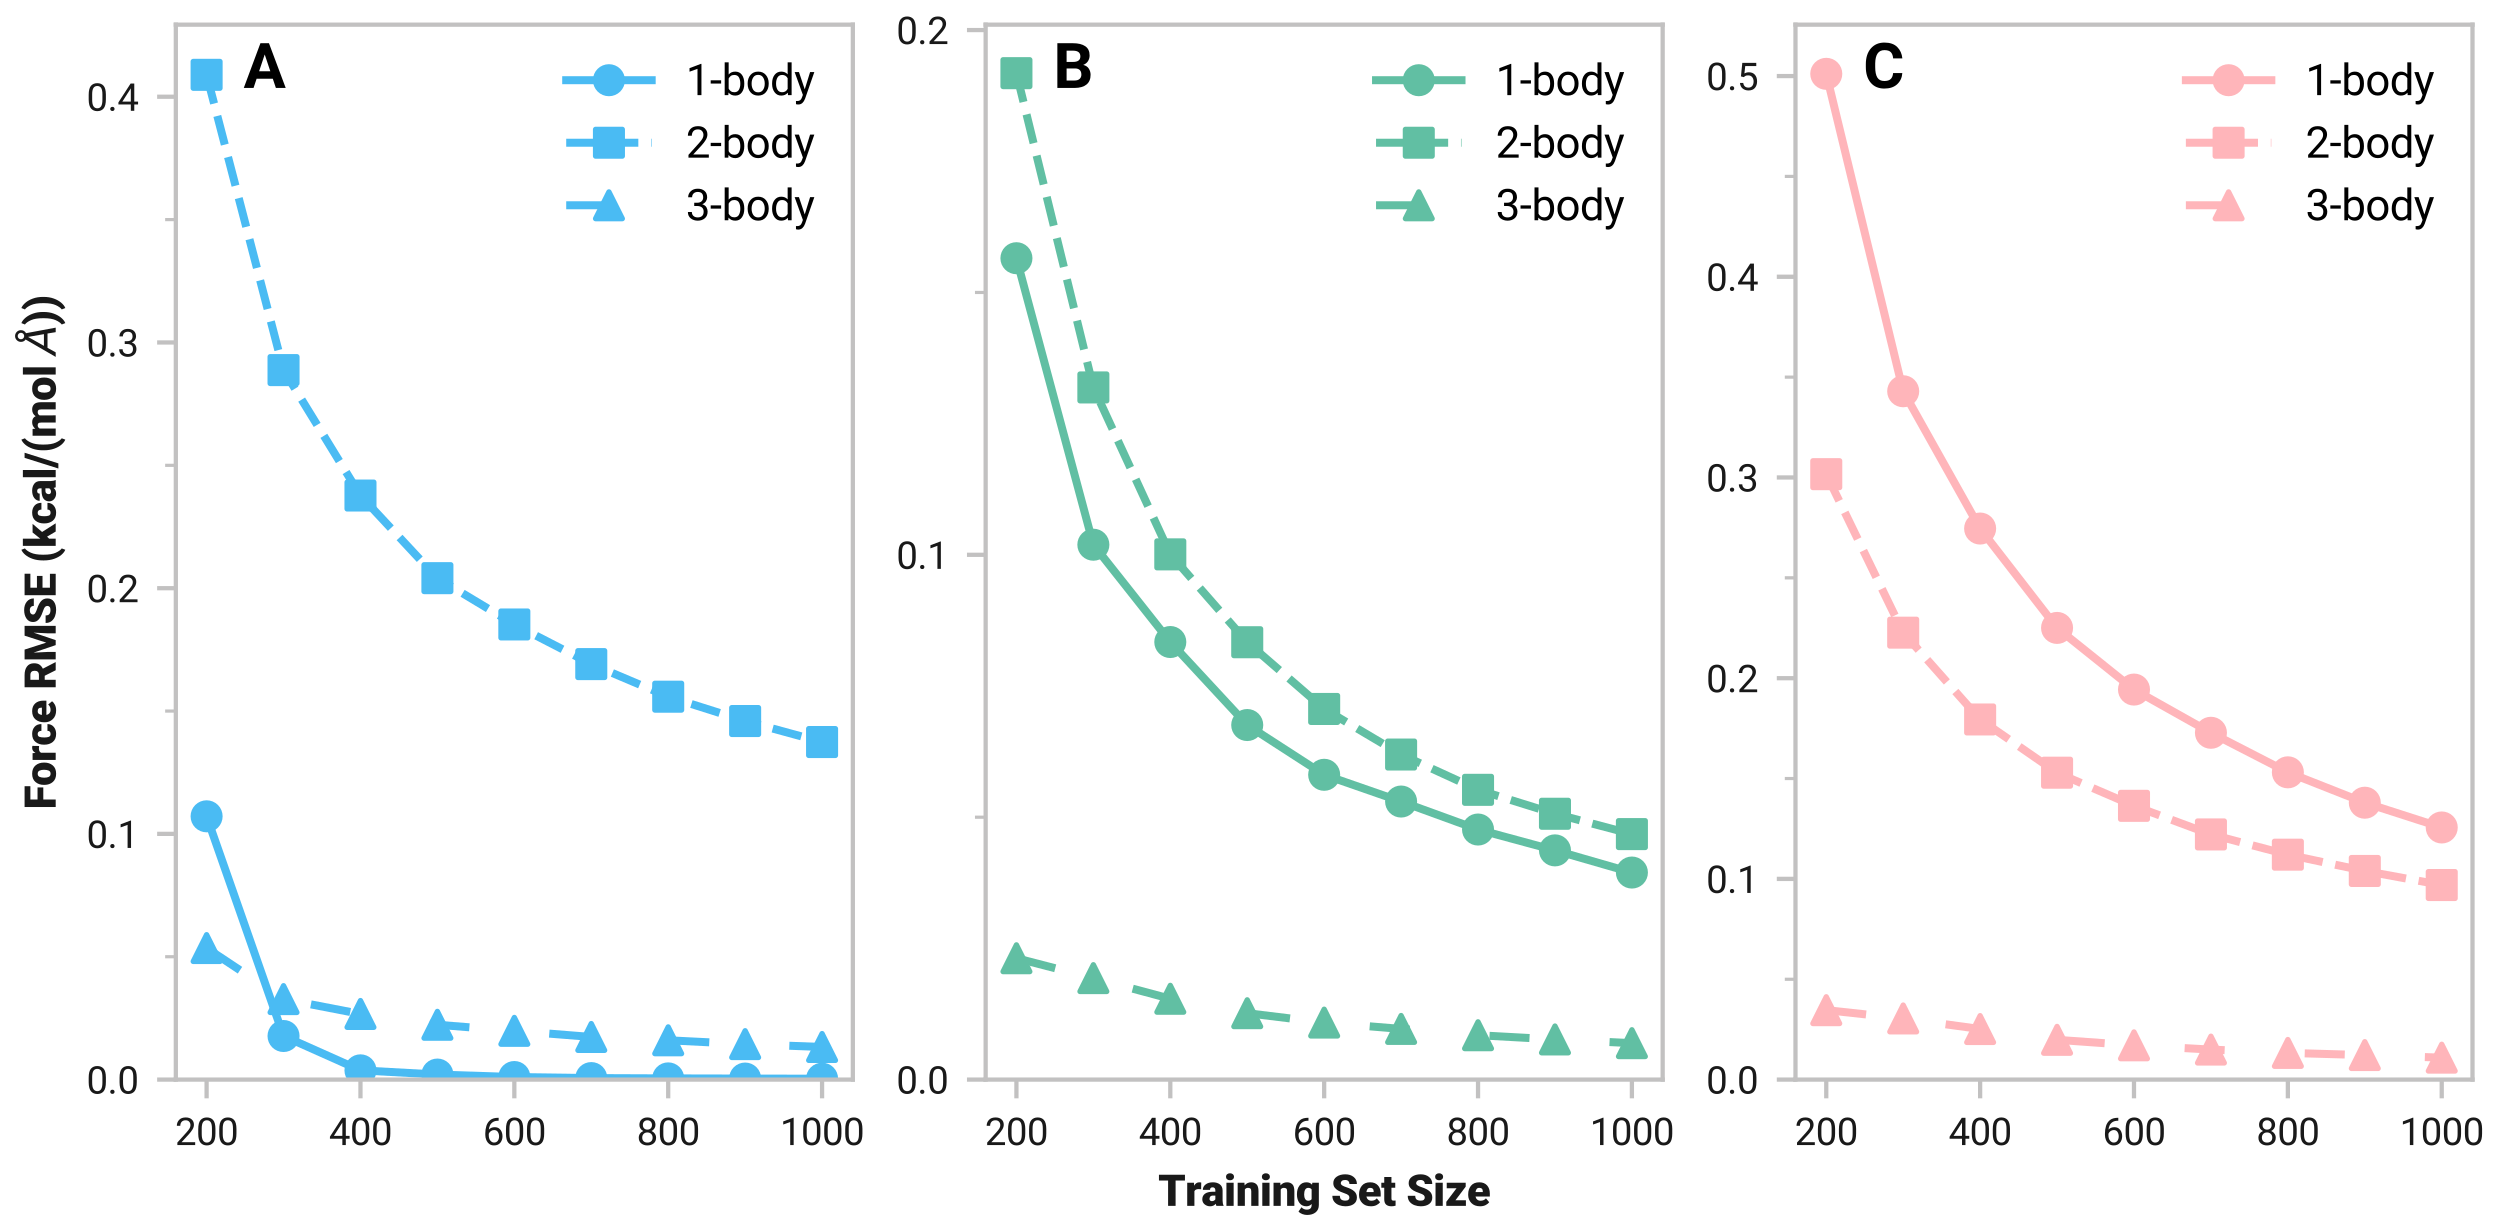 <?xml version="1.0" encoding="utf-8" standalone="no"?>
<!DOCTYPE svg PUBLIC "-//W3C//DTD SVG 1.1//EN"
  "http://www.w3.org/Graphics/SVG/1.1/DTD/svg11.dtd">
<svg xmlns:xlink="http://www.w3.org/1999/xlink" width="468pt" height="230.4pt" viewBox="0 0 468 230.4" xmlns="http://www.w3.org/2000/svg" version="1.1">
 <defs>
  <style type="text/css">*{stroke-linejoin: round; stroke-linecap: butt}</style>
 </defs>
 <g id="figure_1">
  <g id="patch_1">
   <path d="M 0 230.4 
L 468 230.4 
L 468 0 
L 0 0 
z
" style="fill: #ffffff"/>
  </g>
  <g id="axes_1">
   <g id="patch_2">
    <path d="M 32.915 202.103 
L 159.652 202.103 
L 159.652 4.614 
L 32.915 4.614 
z
" style="fill: #ffffff"/>
   </g>
   <g id="matplotlib.axis_1">
    <g id="xtick_1">
     <g id="line2d_1">
      <defs>
       <path id="me5752aed04" d="M 0 0 
L 0 3.5 
" style="stroke: #c2c1c1; stroke-width: 0.8"/>
      </defs>
      <g>
       <use xlink:href="#me5752aed04" x="38.676" y="202.103" style="fill: #c2c1c1; stroke: #c2c1c1; stroke-width: 0.8"/>
      </g>
     </g>
     <g id="text_1">
      <!-- 200 -->
      <g style="fill: #191919" transform="translate(32.774 214.353) scale(0.07 -0.07)">
       <defs>
        <path id="Roboto-Regular-32" d="M 3359 475 
L 3359 0 
L 381 0 
L 381 416 
L 1925 2134 
Q 2306 2566 2439 2819 
Q 2572 3072 2572 3328 
Q 2572 3663 2364 3900 
Q 2156 4138 1778 4138 
Q 1322 4138 1097 3878 
Q 872 3619 872 3213 
L 294 3213 
Q 294 3788 672 4200 
Q 1050 4613 1778 4613 
Q 2422 4613 2786 4278 
Q 3150 3944 3150 3397 
Q 3150 2997 2903 2592 
Q 2656 2188 2297 1797 
L 1078 475 
L 3359 475 
z
" transform="scale(0.016)"/>
        <path id="Roboto-Regular-30" d="M 3234 1944 
Q 3234 825 2848 381 
Q 2463 -63 1800 -63 
Q 1156 -63 764 368 
Q 372 800 359 1872 
L 359 2638 
Q 359 3753 750 4183 
Q 1141 4613 1794 4613 
Q 2447 4613 2834 4195 
Q 3222 3778 3234 2709 
L 3234 1944 
z
M 2653 2734 
Q 2653 3503 2434 3822 
Q 2216 4141 1794 4141 
Q 1388 4141 1167 3831 
Q 947 3522 941 2778 
L 941 1850 
Q 941 1088 1164 750 
Q 1388 413 1800 413 
Q 2222 413 2436 745 
Q 2650 1078 2653 1825 
L 2653 2734 
z
" transform="scale(0.016)"/>
       </defs>
       <use xlink:href="#Roboto-Regular-32"/>
       <use xlink:href="#Roboto-Regular-30" x="56.201"/>
       <use xlink:href="#Roboto-Regular-30" x="112.402"/>
      </g>
     </g>
    </g>
    <g id="xtick_2">
     <g id="line2d_2">
      <g>
       <use xlink:href="#me5752aed04" x="67.48" y="202.103" style="fill: #c2c1c1; stroke: #c2c1c1; stroke-width: 0.8"/>
      </g>
     </g>
     <g id="text_2">
      <!-- 400 -->
      <g style="fill: #191919" transform="translate(61.578 214.353) scale(0.07 -0.07)">
       <defs>
        <path id="Roboto-Regular-34" d="M 166 1397 
L 2203 4550 
L 2819 4550 
L 2819 1531 
L 3453 1531 
L 3453 1056 
L 2819 1056 
L 2819 0 
L 2241 0 
L 2241 1056 
L 166 1056 
L 166 1397 
z
M 822 1531 
L 2241 1531 
L 2241 3766 
L 2169 3638 
L 822 1531 
z
" transform="scale(0.016)"/>
       </defs>
       <use xlink:href="#Roboto-Regular-34"/>
       <use xlink:href="#Roboto-Regular-30" x="56.201"/>
       <use xlink:href="#Roboto-Regular-30" x="112.402"/>
      </g>
     </g>
    </g>
    <g id="xtick_3">
     <g id="line2d_3">
      <g>
       <use xlink:href="#me5752aed04" x="96.284" y="202.103" style="fill: #c2c1c1; stroke: #c2c1c1; stroke-width: 0.8"/>
      </g>
     </g>
     <g id="text_3">
      <!-- 600 -->
      <g style="fill: #191919" transform="translate(90.382 214.353) scale(0.07 -0.07)">
       <defs>
        <path id="Roboto-Regular-36" d="M 3291 1484 
Q 3291 838 2930 387 
Q 2569 -63 1878 -63 
Q 1388 -63 1063 198 
Q 738 459 577 861 
Q 416 1263 416 1684 
L 416 1956 
Q 416 2597 595 3194 
Q 775 3791 1247 4173 
Q 1719 4556 2597 4556 
L 2647 4556 
L 2647 4066 
Q 2041 4066 1705 3853 
Q 1369 3641 1205 3302 
Q 1041 2963 1006 2575 
Q 1369 2984 1984 2984 
Q 2438 2984 2727 2765 
Q 3016 2547 3153 2201 
Q 3291 1856 3291 1484 
z
M 997 1666 
Q 997 1059 1267 737 
Q 1538 416 1878 416 
Q 2278 416 2498 708 
Q 2719 1000 2719 1456 
Q 2719 1863 2516 2184 
Q 2313 2506 1891 2506 
Q 1588 2506 1341 2325 
Q 1094 2144 997 1884 
L 997 1666 
z
" transform="scale(0.016)"/>
       </defs>
       <use xlink:href="#Roboto-Regular-36"/>
       <use xlink:href="#Roboto-Regular-30" x="56.201"/>
       <use xlink:href="#Roboto-Regular-30" x="112.402"/>
      </g>
     </g>
    </g>
    <g id="xtick_4">
     <g id="line2d_4">
      <g>
       <use xlink:href="#me5752aed04" x="125.088" y="202.103" style="fill: #c2c1c1; stroke: #c2c1c1; stroke-width: 0.8"/>
      </g>
     </g>
     <g id="text_4">
      <!-- 800 -->
      <g style="fill: #191919" transform="translate(119.186 214.353) scale(0.07 -0.07)">
       <defs>
        <path id="Roboto-Regular-38" d="M 3244 1231 
Q 3244 606 2826 271 
Q 2409 -63 1796 -63 
Q 1184 -63 767 271 
Q 350 606 350 1231 
Q 350 1613 554 1905 
Q 759 2197 1109 2347 
Q 806 2494 629 2762 
Q 453 3031 453 3366 
Q 453 3963 833 4288 
Q 1213 4613 1794 4613 
Q 2378 4613 2758 4288 
Q 3138 3963 3138 3366 
Q 3138 3028 2956 2761 
Q 2775 2494 2472 2347 
Q 2825 2197 3034 1903 
Q 3244 1609 3244 1231 
z
M 2559 3356 
Q 2559 3697 2346 3917 
Q 2134 4138 1793 4138 
Q 1453 4138 1243 3927 
Q 1034 3716 1034 3356 
Q 1034 3003 1243 2790 
Q 1453 2578 1797 2578 
Q 2138 2578 2348 2790 
Q 2559 3003 2559 3356 
z
M 2663 1244 
Q 2663 1625 2420 1865 
Q 2178 2106 1791 2106 
Q 1394 2106 1161 1865 
Q 928 1625 928 1244 
Q 928 850 1161 631 
Q 1394 413 1797 413 
Q 2200 413 2431 631 
Q 2663 850 2663 1244 
z
" transform="scale(0.016)"/>
       </defs>
       <use xlink:href="#Roboto-Regular-38"/>
       <use xlink:href="#Roboto-Regular-30" x="56.201"/>
       <use xlink:href="#Roboto-Regular-30" x="112.402"/>
      </g>
     </g>
    </g>
    <g id="xtick_5">
     <g id="line2d_5">
      <g>
       <use xlink:href="#me5752aed04" x="153.892" y="202.103" style="fill: #c2c1c1; stroke: #c2c1c1; stroke-width: 0.8"/>
      </g>
     </g>
     <g id="text_5">
      <!-- 1000 -->
      <g style="fill: #191919" transform="translate(146.023 214.353) scale(0.07 -0.07)">
       <defs>
        <path id="Roboto-Regular-31" d="M 2278 4575 
L 2278 0 
L 1700 0 
L 1700 3853 
L 534 3428 
L 534 3950 
L 2188 4575 
L 2278 4575 
z
" transform="scale(0.016)"/>
       </defs>
       <use xlink:href="#Roboto-Regular-31"/>
       <use xlink:href="#Roboto-Regular-30" x="56.201"/>
       <use xlink:href="#Roboto-Regular-30" x="112.402"/>
       <use xlink:href="#Roboto-Regular-30" x="168.604"/>
      </g>
     </g>
    </g>
   </g>
   <g id="matplotlib.axis_2">
    <g id="ytick_1">
     <g id="line2d_6">
      <defs>
       <path id="mfb929d92b8" d="M 0 0 
L -3.5 0 
" style="stroke: #c2c1c1; stroke-width: 0.8"/>
      </defs>
      <g>
       <use xlink:href="#mfb929d92b8" x="32.915" y="202.103" style="fill: #c2c1c1; stroke: #c2c1c1; stroke-width: 0.8"/>
      </g>
     </g>
     <g id="text_6">
      <!-- 0.0 -->
      <g style="fill: #191919" transform="translate(16.2 204.728) scale(0.07 -0.07)">
       <defs>
        <path id="Roboto-Regular-2e" d="M 450 306 
Q 450 453 542 554 
Q 634 656 809 656 
Q 984 656 1076 554 
Q 1169 453 1169 306 
Q 1169 163 1076 62 
Q 984 -38 809 -38 
Q 634 -38 542 62 
Q 450 163 450 306 
z
" transform="scale(0.016)"/>
       </defs>
       <use xlink:href="#Roboto-Regular-30"/>
       <use xlink:href="#Roboto-Regular-2e" x="56.201"/>
       <use xlink:href="#Roboto-Regular-30" x="82.568"/>
      </g>
     </g>
    </g>
    <g id="ytick_2">
     <g id="line2d_7">
      <g>
       <use xlink:href="#mfb929d92b8" x="32.915" y="156.105" style="fill: #c2c1c1; stroke: #c2c1c1; stroke-width: 0.8"/>
      </g>
     </g>
     <g id="text_7">
      <!-- 0.1 -->
      <g style="fill: #191919" transform="translate(16.2 158.73) scale(0.07 -0.07)">
       <use xlink:href="#Roboto-Regular-30"/>
       <use xlink:href="#Roboto-Regular-2e" x="56.201"/>
       <use xlink:href="#Roboto-Regular-31" x="82.568"/>
      </g>
     </g>
    </g>
    <g id="ytick_3">
     <g id="line2d_8">
      <g>
       <use xlink:href="#mfb929d92b8" x="32.915" y="110.107" style="fill: #c2c1c1; stroke: #c2c1c1; stroke-width: 0.8"/>
      </g>
     </g>
     <g id="text_8">
      <!-- 0.2 -->
      <g style="fill: #191919" transform="translate(16.2 112.732) scale(0.07 -0.07)">
       <use xlink:href="#Roboto-Regular-30"/>
       <use xlink:href="#Roboto-Regular-2e" x="56.201"/>
       <use xlink:href="#Roboto-Regular-32" x="82.568"/>
      </g>
     </g>
    </g>
    <g id="ytick_4">
     <g id="line2d_9">
      <g>
       <use xlink:href="#mfb929d92b8" x="32.915" y="64.11" style="fill: #c2c1c1; stroke: #c2c1c1; stroke-width: 0.8"/>
      </g>
     </g>
     <g id="text_9">
      <!-- 0.3 -->
      <g style="fill: #191919" transform="translate(16.2 66.735) scale(0.07 -0.07)">
       <defs>
        <path id="Roboto-Regular-33" d="M 1222 2084 
L 1222 2559 
L 1647 2559 
Q 2094 2563 2312 2784 
Q 2531 3006 2531 3338 
Q 2531 4138 1738 4138 
Q 1369 4138 1141 3927 
Q 913 3716 913 3359 
L 334 3359 
Q 334 3881 720 4247 
Q 1106 4613 1738 4613 
Q 2353 4613 2733 4286 
Q 3113 3959 3113 3325 
Q 3113 3072 2942 2784 
Q 2772 2497 2397 2338 
Q 2850 2191 3015 1884 
Q 3181 1578 3181 1269 
Q 3181 631 2768 284 
Q 2356 -63 1741 -63 
Q 1147 -63 722 267 
Q 297 597 297 1203 
L 875 1203 
Q 875 844 1108 628 
Q 1341 413 1741 413 
Q 2138 413 2369 622 
Q 2600 831 2600 1256 
Q 2600 1681 2337 1882 
Q 2075 2084 1634 2084 
L 1222 2084 
z
" transform="scale(0.016)"/>
       </defs>
       <use xlink:href="#Roboto-Regular-30"/>
       <use xlink:href="#Roboto-Regular-2e" x="56.201"/>
       <use xlink:href="#Roboto-Regular-33" x="82.568"/>
      </g>
     </g>
    </g>
    <g id="ytick_5">
     <g id="line2d_10">
      <g>
       <use xlink:href="#mfb929d92b8" x="32.915" y="18.112" style="fill: #c2c1c1; stroke: #c2c1c1; stroke-width: 0.8"/>
      </g>
     </g>
     <g id="text_10">
      <!-- 0.4 -->
      <g style="fill: #191919" transform="translate(16.2 20.737) scale(0.07 -0.07)">
       <use xlink:href="#Roboto-Regular-30"/>
       <use xlink:href="#Roboto-Regular-2e" x="56.201"/>
       <use xlink:href="#Roboto-Regular-34" x="82.568"/>
      </g>
     </g>
    </g>
    <g id="ytick_6">
     <g id="line2d_11">
      <defs>
       <path id="m921a1664a7" d="M 0 0 
L -2 0 
" style="stroke: #c2c1c1; stroke-width: 0.6"/>
      </defs>
      <g>
       <use xlink:href="#m921a1664a7" x="32.915" y="179.104" style="fill: #c2c1c1; stroke: #c2c1c1; stroke-width: 0.6"/>
      </g>
     </g>
    </g>
    <g id="ytick_7">
     <g id="line2d_12">
      <g>
       <use xlink:href="#m921a1664a7" x="32.915" y="133.106" style="fill: #c2c1c1; stroke: #c2c1c1; stroke-width: 0.6"/>
      </g>
     </g>
    </g>
    <g id="ytick_8">
     <g id="line2d_13">
      <g>
       <use xlink:href="#m921a1664a7" x="32.915" y="87.109" style="fill: #c2c1c1; stroke: #c2c1c1; stroke-width: 0.6"/>
      </g>
     </g>
    </g>
    <g id="ytick_9">
     <g id="line2d_14">
      <g>
       <use xlink:href="#m921a1664a7" x="32.915" y="41.111" style="fill: #c2c1c1; stroke: #c2c1c1; stroke-width: 0.6"/>
      </g>
     </g>
    </g>
    <g id="text_11">
     <!-- Force RMSE (kcal/(mol $\AA$)) -->
     <g style="fill: #191919" transform="translate(10.44 151.518) rotate(-90) scale(0.08 -0.08)">
      <defs>
       <path id="Roboto-Black-46" d="M 347 0 
L 347 4550 
L 3391 4550 
L 3391 3703 
L 1444 3703 
L 1444 2656 
L 3213 2656 
L 3213 1813 
L 1444 1813 
L 1444 0 
L 347 0 
z
" transform="scale(0.016)"/>
       <path id="Roboto-Black-6f" d="M 166 1722 
Q 166 2463 583 2953 
Q 1000 3444 1794 3444 
Q 2591 3444 3009 2953 
Q 3428 2463 3428 1722 
L 3428 1656 
Q 3428 916 3011 426 
Q 2594 -63 1800 -63 
Q 1013 -63 595 414 
Q 178 891 166 1616 
L 166 1722 
z
M 1219 1656 
Q 1219 1275 1339 1012 
Q 1459 750 1800 750 
Q 2131 750 2253 1011 
Q 2375 1272 2375 1722 
Q 2375 2094 2254 2362 
Q 2134 2631 1794 2631 
Q 1463 2631 1341 2364 
Q 1219 2097 1219 1656 
z
" transform="scale(0.016)"/>
       <path id="Roboto-Black-72" d="M 1994 2453 
Q 1500 2453 1359 2144 
L 1359 0 
L 306 0 
L 306 3381 
L 1291 3381 
L 1325 2950 
Q 1591 3444 2069 3444 
Q 2244 3444 2359 3406 
L 2341 2428 
L 1994 2453 
z
" transform="scale(0.016)"/>
       <path id="Roboto-Black-63" d="M 1725 750 
Q 2197 750 2188 1206 
L 3178 1206 
Q 3181 634 2770 285 
Q 2359 -63 1750 -63 
Q 956 -63 561 428 
Q 166 919 166 1653 
L 166 1725 
Q 166 2459 561 2951 
Q 956 3444 1744 3444 
Q 2375 3444 2778 3087 
Q 3181 2731 3178 2088 
L 2188 2088 
Q 2194 2316 2076 2473 
Q 1959 2631 1719 2631 
Q 1400 2631 1309 2372 
Q 1219 2113 1219 1653 
Q 1219 1278 1306 1014 
Q 1394 750 1725 750 
z
" transform="scale(0.016)"/>
       <path id="Roboto-Black-65" d="M 3266 531 
Q 3109 309 2765 123 
Q 2422 -63 1934 -63 
Q 1109 -63 651 421 
Q 194 906 191 1569 
L 191 1697 
Q 191 2438 600 2941 
Q 1009 3444 1822 3444 
Q 2541 3444 2948 2997 
Q 3356 2550 3356 1788 
L 3356 1359 
L 1266 1359 
Q 1322 1078 1512 914 
Q 1703 750 2003 750 
Q 2506 750 2788 1100 
L 3266 531 
z
M 1813 2631 
Q 1544 2631 1422 2457 
Q 1300 2284 1266 2019 
L 2328 2019 
L 2328 2100 
Q 2334 2631 1813 2631 
z
" transform="scale(0.016)"/>
       <path id="Roboto-Black-20" transform="scale(0.016)"/>
       <path id="Roboto-Black-52" d="M 2838 0 
L 2034 1606 
L 1444 1606 
L 1444 0 
L 347 0 
L 347 4550 
L 2138 4550 
Q 2925 4550 3392 4198 
Q 3859 3847 3859 3175 
Q 3859 2650 3642 2350 
Q 3425 2050 3066 1881 
L 4013 47 
L 4013 0 
L 2838 0 
z
M 1444 3703 
L 1444 2453 
L 2138 2453 
Q 2763 2453 2763 3075 
Q 2763 3694 2156 3703 
L 1444 3703 
z
" transform="scale(0.016)"/>
       <path id="Roboto-Black-4d" d="M 2800 1384 
L 3816 4550 
L 5256 4550 
L 5256 0 
L 4156 0 
L 4156 1063 
L 4263 3238 
L 3163 0 
L 2438 0 
L 1338 3238 
L 1444 1063 
L 1444 0 
L 347 0 
L 347 4550 
L 1784 4550 
L 2800 1384 
z
" transform="scale(0.016)"/>
       <path id="Roboto-Black-53" d="M 2691 1209 
Q 2691 1425 2542 1565 
Q 2394 1706 1891 1873 
Q 1388 2041 1045 2239 
Q 703 2438 520 2700 
Q 338 2963 338 3334 
Q 338 3919 834 4266 
Q 1331 4613 2088 4613 
Q 2834 4613 3311 4228 
Q 3788 3844 3788 3200 
L 2697 3200 
Q 2697 3456 2539 3620 
Q 2381 3784 2063 3784 
Q 1750 3784 1590 3648 
Q 1431 3513 1431 3325 
Q 1431 3122 1653 2983 
Q 1875 2844 2266 2719 
Q 2991 2488 3389 2139 
Q 3788 1791 3788 1216 
Q 3788 600 3328 268 
Q 2869 -63 2106 -63 
Q 1638 -63 1200 96 
Q 763 256 481 597 
Q 200 938 200 1475 
L 1300 1475 
Q 1300 1075 1509 919 
Q 1719 763 2106 763 
Q 2419 763 2555 894 
Q 2691 1025 2691 1209 
z
" transform="scale(0.016)"/>
       <path id="Roboto-Black-45" d="M 347 0 
L 347 4550 
L 3488 4550 
L 3488 3703 
L 1444 3703 
L 1444 2744 
L 3166 2744 
L 3166 1928 
L 1444 1928 
L 1444 844 
L 3478 844 
L 3478 0 
L 347 0 
z
" transform="scale(0.016)"/>
       <path id="Roboto-Black-28" d="M 378 1850 
Q 378 2713 608 3369 
Q 838 4025 1194 4444 
Q 1550 4863 1938 5019 
L 2134 4500 
Q 1788 4247 1505 3622 
Q 1222 2997 1216 1909 
L 1216 1756 
Q 1216 634 1500 1 
Q 1784 -631 2134 -888 
L 1938 -1406 
Q 1550 -1250 1195 -833 
Q 841 -416 612 229 
Q 384 875 378 1716 
L 378 1850 
z
" transform="scale(0.016)"/>
       <path id="Roboto-Black-6b" d="M 2394 0 
L 1653 1259 
L 1359 966 
L 1359 0 
L 306 0 
L 306 4803 
L 1359 4803 
L 1359 2256 
L 2259 3381 
L 3522 3381 
L 2334 1991 
L 3600 0 
L 2394 0 
z
" transform="scale(0.016)"/>
       <path id="Roboto-Black-61" d="M 2200 0 
Q 2141 122 2103 303 
Q 1813 -63 1291 -63 
Q 822 -63 483 220 
Q 144 503 144 953 
Q 144 1469 520 1764 
Q 897 2059 1694 2066 
L 2053 2066 
L 2053 2244 
Q 2053 2709 1650 2709 
Q 1275 2709 1275 2341 
L 222 2341 
Q 222 2813 625 3128 
Q 1028 3444 1706 3444 
Q 2309 3444 2711 3142 
Q 3113 2841 3113 2238 
L 3113 766 
Q 3119 306 3256 53 
L 3256 0 
L 2200 0 
z
M 1541 688 
Q 1734 688 1865 770 
Q 1997 853 2053 956 
L 2053 1503 
L 1722 1503 
Q 1425 1503 1311 1351 
Q 1197 1200 1197 1009 
Q 1197 866 1295 777 
Q 1394 688 1541 688 
z
" transform="scale(0.016)"/>
       <path id="Roboto-Black-6c" d="M 1409 4800 
L 1409 0 
L 353 0 
L 353 4800 
L 1409 4800 
z
" transform="scale(0.016)"/>
       <path id="Roboto-Black-2f" d="M 2216 4550 
L 659 -391 
L -91 -391 
L 1466 4550 
L 2216 4550 
z
" transform="scale(0.016)"/>
       <path id="Roboto-Black-6d" d="M 1819 2631 
Q 1522 2631 1359 2353 
L 1359 0 
L 306 0 
L 306 3381 
L 1294 3381 
L 1331 2984 
Q 1681 3444 2294 3444 
Q 2925 3444 3159 2934 
Q 3500 3444 4150 3444 
Q 4609 3444 4906 3156 
Q 5203 2869 5206 2144 
L 5206 0 
L 4150 0 
L 4150 2128 
Q 4150 2444 4042 2537 
Q 3934 2631 3747 2631 
Q 3431 2631 3278 2353 
L 3281 0 
L 2228 0 
L 2228 2122 
Q 2228 2444 2120 2537 
Q 2013 2631 1819 2631 
z
" transform="scale(0.016)"/>
       <path id="DejaVuSans-Oblique-c5" d="M 3188 5081 
Q 3188 5278 3048 5417 
Q 2909 5556 2713 5556 
Q 2513 5556 2377 5420 
Q 2241 5284 2241 5081 
Q 2241 4884 2377 4746 
Q 2513 4609 2713 4609 
Q 2909 4609 3048 4746 
Q 3188 4884 3188 5081 
z
M 2203 4397 
Q 2034 4513 1945 4689 
Q 1856 4866 1856 5081 
Q 1856 5438 2106 5689 
Q 2356 5941 2713 5941 
Q 3069 5941 3320 5689 
Q 3572 5438 3572 5081 
Q 3572 4834 3458 4643 
Q 3344 4453 3128 4341 
L 3938 0 
L 3278 0 
L 3084 1197 
L 984 1197 
L 325 0 
L -341 0 
L 2203 4397 
z
M 2584 4044 
L 1275 1722 
L 2988 1722 
L 2584 4044 
z
" transform="scale(0.016)"/>
       <path id="Roboto-Black-29" d="M 1956 1763 
Q 1956 941 1717 283 
Q 1478 -375 1104 -812 
Q 731 -1250 328 -1406 
L 125 -888 
Q 469 -634 753 -9 
Q 1038 616 1044 1703 
L 1044 1856 
Q 1044 2978 759 3611 
Q 475 4244 125 4500 
L 328 5019 
Q 731 4863 1104 4425 
Q 1478 3988 1717 3330 
Q 1956 2672 1956 1850 
L 1956 1763 
z
" transform="scale(0.016)"/>
      </defs>
      <use xlink:href="#Roboto-Black-46" transform="translate(0 0.172)"/>
      <use xlink:href="#Roboto-Black-6f" transform="translate(54.688 0.172)"/>
      <use xlink:href="#Roboto-Black-72" transform="translate(110.889 0.172)"/>
      <use xlink:href="#Roboto-Black-63" transform="translate(148.779 0.172)"/>
      <use xlink:href="#Roboto-Black-65" transform="translate(200.781 0.172)"/>
      <use xlink:href="#Roboto-Black-20" transform="translate(255.273 0.172)"/>
      <use xlink:href="#Roboto-Black-52" transform="translate(280.176 0.172)"/>
      <use xlink:href="#Roboto-Black-4d" transform="translate(345.41 0.172)"/>
      <use xlink:href="#Roboto-Black-53" transform="translate(433.057 0.172)"/>
      <use xlink:href="#Roboto-Black-45" transform="translate(495.654 0.172)"/>
      <use xlink:href="#Roboto-Black-20" transform="translate(551.611 0.172)"/>
      <use xlink:href="#Roboto-Black-28" transform="translate(576.514 0.172)"/>
      <use xlink:href="#Roboto-Black-6b" transform="translate(611.816 0.172)"/>
      <use xlink:href="#Roboto-Black-63" transform="translate(666.504 0.172)"/>
      <use xlink:href="#Roboto-Black-61" transform="translate(718.506 0.172)"/>
      <use xlink:href="#Roboto-Black-6c" transform="translate(771.631 0.172)"/>
      <use xlink:href="#Roboto-Black-2f" transform="translate(799.121 0.172)"/>
      <use xlink:href="#Roboto-Black-28" transform="translate(834.229 0.172)"/>
      <use xlink:href="#Roboto-Black-6d" transform="translate(869.531 0.172)"/>
      <use xlink:href="#Roboto-Black-6f" transform="translate(955.664 0.172)"/>
      <use xlink:href="#Roboto-Black-6c" transform="translate(1011.865 0.172)"/>
      <use xlink:href="#Roboto-Black-20" transform="translate(1039.355 0.172)"/>
      <use xlink:href="#DejaVuSans-Oblique-c5" transform="translate(1064.258 0.172)"/>
      <use xlink:href="#Roboto-Black-29" transform="translate(1132.666 0.172)"/>
      <use xlink:href="#Roboto-Black-29" transform="translate(1167.92 0.172)"/>
     </g>
    </g>
   </g>
   <g id="line2d_15">
    <path d="M 38.676 152.813 
L 53.078 193.941 
L 67.48 200.369 
L 81.882 201.158 
L 96.284 201.621 
L 110.686 201.818 
L 125.088 201.875 
L 139.49 201.906 
L 153.892 201.935 
" clip-path="url(#p8be471a4d8)" style="fill: none; stroke: #4abbf3; stroke-width: 1.5; stroke-linecap: square"/>
    <defs>
     <path id="mcf88ff0ec1" d="M 0 2.5 
C 0.663 2.5 1.299 2.237 1.768 1.768 
C 2.237 1.299 2.5 0.663 2.5 0 
C 2.5 -0.663 2.237 -1.299 1.768 -1.768 
C 1.299 -2.237 0.663 -2.5 0 -2.5 
C -0.663 -2.5 -1.299 -2.237 -1.768 -1.768 
C -2.237 -1.299 -2.5 -0.663 -2.5 0 
C -2.5 0.663 -2.237 1.299 -1.768 1.768 
C -1.299 2.237 -0.663 2.5 0 2.5 
z
" style="stroke: #4abbf3"/>
    </defs>
    <g clip-path="url(#p8be471a4d8)">
     <use xlink:href="#mcf88ff0ec1" x="38.676" y="152.813" style="fill: #4abbf3; stroke: #4abbf3"/>
     <use xlink:href="#mcf88ff0ec1" x="53.078" y="193.941" style="fill: #4abbf3; stroke: #4abbf3"/>
     <use xlink:href="#mcf88ff0ec1" x="67.48" y="200.369" style="fill: #4abbf3; stroke: #4abbf3"/>
     <use xlink:href="#mcf88ff0ec1" x="81.882" y="201.158" style="fill: #4abbf3; stroke: #4abbf3"/>
     <use xlink:href="#mcf88ff0ec1" x="96.284" y="201.621" style="fill: #4abbf3; stroke: #4abbf3"/>
     <use xlink:href="#mcf88ff0ec1" x="110.686" y="201.818" style="fill: #4abbf3; stroke: #4abbf3"/>
     <use xlink:href="#mcf88ff0ec1" x="125.088" y="201.875" style="fill: #4abbf3; stroke: #4abbf3"/>
     <use xlink:href="#mcf88ff0ec1" x="139.49" y="201.906" style="fill: #4abbf3; stroke: #4abbf3"/>
     <use xlink:href="#mcf88ff0ec1" x="153.892" y="201.935" style="fill: #4abbf3; stroke: #4abbf3"/>
    </g>
   </g>
   <g id="line2d_16">
    <path d="M 38.676 14.01 
L 53.078 69.279 
L 67.48 92.764 
L 81.882 108.228 
L 96.284 116.899 
L 110.686 124.32 
L 125.088 130.418 
L 139.49 134.978 
L 153.892 138.909 
" clip-path="url(#p8be471a4d8)" style="fill: none; stroke-dasharray: 5.55,2.4; stroke-dashoffset: 0; stroke: #4abbf3; stroke-width: 1.5"/>
    <defs>
     <path id="maaa6048b7d" d="M -2.5 2.5 
L 2.5 2.5 
L 2.5 -2.5 
L -2.5 -2.5 
z
" style="stroke: #4abbf3; stroke-linejoin: miter"/>
    </defs>
    <g clip-path="url(#p8be471a4d8)">
     <use xlink:href="#maaa6048b7d" x="38.676" y="14.01" style="fill: #4abbf3; stroke: #4abbf3; stroke-linejoin: miter"/>
     <use xlink:href="#maaa6048b7d" x="53.078" y="69.279" style="fill: #4abbf3; stroke: #4abbf3; stroke-linejoin: miter"/>
     <use xlink:href="#maaa6048b7d" x="67.48" y="92.764" style="fill: #4abbf3; stroke: #4abbf3; stroke-linejoin: miter"/>
     <use xlink:href="#maaa6048b7d" x="81.882" y="108.228" style="fill: #4abbf3; stroke: #4abbf3; stroke-linejoin: miter"/>
     <use xlink:href="#maaa6048b7d" x="96.284" y="116.899" style="fill: #4abbf3; stroke: #4abbf3; stroke-linejoin: miter"/>
     <use xlink:href="#maaa6048b7d" x="110.686" y="124.32" style="fill: #4abbf3; stroke: #4abbf3; stroke-linejoin: miter"/>
     <use xlink:href="#maaa6048b7d" x="125.088" y="130.418" style="fill: #4abbf3; stroke: #4abbf3; stroke-linejoin: miter"/>
     <use xlink:href="#maaa6048b7d" x="139.49" y="134.978" style="fill: #4abbf3; stroke: #4abbf3; stroke-linejoin: miter"/>
     <use xlink:href="#maaa6048b7d" x="153.892" y="138.909" style="fill: #4abbf3; stroke: #4abbf3; stroke-linejoin: miter"/>
    </g>
   </g>
   <g id="line2d_17">
    <path d="M 38.676 177.477 
L 53.078 187.028 
L 67.48 189.811 
L 81.882 191.839 
L 96.284 192.973 
L 110.686 194.12 
L 125.088 194.741 
L 139.49 195.457 
L 153.892 195.994 
" clip-path="url(#p8be471a4d8)" style="fill: none; stroke-dasharray: 7.5,15; stroke-dashoffset: 0; stroke: #4abbf3; stroke-width: 1.5"/>
    <defs>
     <path id="m749103a1a4" d="M 0 -2.5 
L -2.5 2.5 
L 2.5 2.5 
z
" style="stroke: #4abbf3; stroke-linejoin: miter"/>
    </defs>
    <g clip-path="url(#p8be471a4d8)">
     <use xlink:href="#m749103a1a4" x="38.676" y="177.477" style="fill: #4abbf3; stroke: #4abbf3; stroke-linejoin: miter"/>
     <use xlink:href="#m749103a1a4" x="53.078" y="187.028" style="fill: #4abbf3; stroke: #4abbf3; stroke-linejoin: miter"/>
     <use xlink:href="#m749103a1a4" x="67.48" y="189.811" style="fill: #4abbf3; stroke: #4abbf3; stroke-linejoin: miter"/>
     <use xlink:href="#m749103a1a4" x="81.882" y="191.839" style="fill: #4abbf3; stroke: #4abbf3; stroke-linejoin: miter"/>
     <use xlink:href="#m749103a1a4" x="96.284" y="192.973" style="fill: #4abbf3; stroke: #4abbf3; stroke-linejoin: miter"/>
     <use xlink:href="#m749103a1a4" x="110.686" y="194.12" style="fill: #4abbf3; stroke: #4abbf3; stroke-linejoin: miter"/>
     <use xlink:href="#m749103a1a4" x="125.088" y="194.741" style="fill: #4abbf3; stroke: #4abbf3; stroke-linejoin: miter"/>
     <use xlink:href="#m749103a1a4" x="139.49" y="195.457" style="fill: #4abbf3; stroke: #4abbf3; stroke-linejoin: miter"/>
     <use xlink:href="#m749103a1a4" x="153.892" y="195.994" style="fill: #4abbf3; stroke: #4abbf3; stroke-linejoin: miter"/>
    </g>
   </g>
   <g id="patch_3">
    <path d="M 32.915 202.103 
L 32.915 4.614 
" style="fill: none; stroke: #c2c1c1; stroke-width: 0.8; stroke-linejoin: miter; stroke-linecap: square"/>
   </g>
   <g id="patch_4">
    <path d="M 159.652 202.103 
L 159.652 4.614 
" style="fill: none; stroke: #c2c1c1; stroke-width: 0.8; stroke-linejoin: miter; stroke-linecap: square"/>
   </g>
   <g id="patch_5">
    <path d="M 32.915 202.103 
L 159.652 202.103 
" style="fill: none; stroke: #c2c1c1; stroke-width: 0.8; stroke-linejoin: miter; stroke-linecap: square"/>
   </g>
   <g id="patch_6">
    <path d="M 32.915 4.614 
L 159.652 4.614 
" style="fill: none; stroke: #c2c1c1; stroke-width: 0.8; stroke-linejoin: miter; stroke-linecap: square"/>
   </g>
   <g id="text_12">
    <!-- A -->
    <g transform="translate(45.589 16.463) scale(0.115 -0.115)">
     <defs>
      <path id="Roboto-Bold-41" d="M 25 0 
L 1719 4550 
L 2588 4550 
L 4291 0 
L 3291 0 
L 2978 938 
L 1331 938 
L 1019 0 
L 25 0 
z
M 1584 1697 
L 2725 1697 
L 2156 3406 
L 1584 1697 
z
" transform="scale(0.016)"/>
     </defs>
     <use xlink:href="#Roboto-Bold-41"/>
    </g>
   </g>
   <g id="legend_1">
    <g id="line2d_18">
     <path d="M 105.994 15.014 
L 113.994 15.014 
L 121.994 15.014 
" style="fill: none; stroke: #4abbf3; stroke-width: 1.5; stroke-linecap: square"/>
     <g>
      <use xlink:href="#mcf88ff0ec1" x="113.994" y="15.014" style="fill: #4abbf3; stroke: #4abbf3"/>
     </g>
    </g>
    <g id="text_13">
     <!-- 1-body -->
     <g transform="translate(128.394 17.814) scale(0.08 -0.08)">
      <defs>
       <path id="Roboto-Regular-2d" d="M 1644 2172 
L 1644 1697 
L 119 1697 
L 119 2172 
L 1644 2172 
z
" transform="scale(0.016)"/>
       <path id="Roboto-Regular-62" d="M 3303 1653 
Q 3303 913 2959 425 
Q 2616 -63 1988 -63 
Q 1347 -63 1000 391 
L 969 0 
L 438 0 
L 438 4800 
L 1019 4800 
L 1019 3016 
Q 1363 3444 1981 3444 
Q 2619 3444 2961 2969 
Q 3303 2494 3303 1719 
L 3303 1653 
z
M 1838 2956 
Q 1522 2956 1325 2804 
Q 1128 2653 1019 2431 
L 1019 959 
Q 1131 734 1331 581 
Q 1531 428 1844 428 
Q 2313 428 2517 789 
Q 2722 1150 2722 1653 
L 2722 1719 
Q 2722 2222 2526 2589 
Q 2331 2956 1838 2956 
z
" transform="scale(0.016)"/>
       <path id="Roboto-Regular-6f" d="M 288 1725 
Q 288 2459 700 2951 
Q 1113 3444 1822 3444 
Q 2531 3444 2943 2961 
Q 3356 2478 3366 1756 
L 3366 1653 
Q 3366 919 2952 428 
Q 2538 -63 1828 -63 
Q 1116 -63 702 428 
Q 288 919 288 1653 
L 288 1725 
z
M 866 1653 
Q 866 1150 1105 781 
Q 1344 413 1828 413 
Q 2300 413 2540 777 
Q 2781 1141 2784 1644 
L 2784 1725 
Q 2784 2222 2543 2595 
Q 2303 2969 1822 2969 
Q 1344 2969 1105 2595 
Q 866 2222 866 1725 
L 866 1653 
z
" transform="scale(0.016)"/>
       <path id="Roboto-Regular-64" d="M 2622 0 
L 2594 363 
Q 2247 -63 1628 -63 
Q 1034 -63 668 418 
Q 303 900 297 1628 
L 297 1719 
Q 297 2494 664 2969 
Q 1031 3444 1634 3444 
Q 2231 3444 2572 3044 
L 2572 4800 
L 3153 4800 
L 3153 0 
L 2622 0 
z
M 878 1653 
Q 878 1150 1090 789 
Q 1303 428 1772 428 
Q 2309 428 2572 919 
L 2572 2475 
Q 2313 2956 1778 2956 
Q 1306 2956 1092 2589 
Q 878 2222 878 1719 
L 878 1653 
z
" transform="scale(0.016)"/>
       <path id="Roboto-Regular-79" d="M 1594 -522 
Q 1294 -1316 688 -1363 
L 591 -1366 
Q 406 -1366 266 -1316 
L 263 -847 
L 419 -859 
Q 713 -859 878 -739 
Q 1044 -619 1150 -306 
L 1275 38 
L 69 3381 
L 700 3381 
L 1547 850 
L 2331 3381 
L 2950 3381 
L 1594 -522 
z
" transform="scale(0.016)"/>
      </defs>
      <use xlink:href="#Roboto-Regular-31"/>
      <use xlink:href="#Roboto-Regular-2d" x="56.201"/>
      <use xlink:href="#Roboto-Regular-62" x="83.838"/>
      <use xlink:href="#Roboto-Regular-6f" x="139.99"/>
      <use xlink:href="#Roboto-Regular-64" x="197.021"/>
      <use xlink:href="#Roboto-Regular-79" x="253.418"/>
     </g>
    </g>
    <g id="line2d_19">
     <path d="M 105.994 26.721 
L 113.994 26.721 
L 121.994 26.721 
" style="fill: none; stroke-dasharray: 5.55,2.4; stroke-dashoffset: 0; stroke: #4abbf3; stroke-width: 1.5"/>
     <g>
      <use xlink:href="#maaa6048b7d" x="113.994" y="26.721" style="fill: #4abbf3; stroke: #4abbf3; stroke-linejoin: miter"/>
     </g>
    </g>
    <g id="text_14">
     <!-- 2-body -->
     <g transform="translate(128.394 29.521) scale(0.08 -0.08)">
      <use xlink:href="#Roboto-Regular-32"/>
      <use xlink:href="#Roboto-Regular-2d" x="56.201"/>
      <use xlink:href="#Roboto-Regular-62" x="83.838"/>
      <use xlink:href="#Roboto-Regular-6f" x="139.99"/>
      <use xlink:href="#Roboto-Regular-64" x="197.021"/>
      <use xlink:href="#Roboto-Regular-79" x="253.418"/>
     </g>
    </g>
    <g id="line2d_20">
     <path d="M 105.994 38.429 
L 113.994 38.429 
L 121.994 38.429 
" style="fill: none; stroke-dasharray: 7.5,15; stroke-dashoffset: 0; stroke: #4abbf3; stroke-width: 1.5"/>
     <g>
      <use xlink:href="#m749103a1a4" x="113.994" y="38.429" style="fill: #4abbf3; stroke: #4abbf3; stroke-linejoin: miter"/>
     </g>
    </g>
    <g id="text_15">
     <!-- 3-body -->
     <g transform="translate(128.394 41.229) scale(0.08 -0.08)">
      <use xlink:href="#Roboto-Regular-33"/>
      <use xlink:href="#Roboto-Regular-2d" x="56.201"/>
      <use xlink:href="#Roboto-Regular-62" x="83.838"/>
      <use xlink:href="#Roboto-Regular-6f" x="139.99"/>
      <use xlink:href="#Roboto-Regular-64" x="197.021"/>
      <use xlink:href="#Roboto-Regular-79" x="253.418"/>
     </g>
    </g>
   </g>
  </g>
  <g id="axes_2">
   <g id="patch_7">
    <path d="M 184.515 202.103 
L 311.252 202.103 
L 311.252 4.614 
L 184.515 4.614 
z
" style="fill: #ffffff"/>
   </g>
   <g id="matplotlib.axis_3">
    <g id="xtick_6">
     <g id="line2d_21">
      <g>
       <use xlink:href="#me5752aed04" x="190.276" y="202.103" style="fill: #c2c1c1; stroke: #c2c1c1; stroke-width: 0.8"/>
      </g>
     </g>
     <g id="text_16">
      <!-- 200 -->
      <g style="fill: #191919" transform="translate(184.374 214.353) scale(0.07 -0.07)">
       <use xlink:href="#Roboto-Regular-32"/>
       <use xlink:href="#Roboto-Regular-30" x="56.201"/>
       <use xlink:href="#Roboto-Regular-30" x="112.402"/>
      </g>
     </g>
    </g>
    <g id="xtick_7">
     <g id="line2d_22">
      <g>
       <use xlink:href="#me5752aed04" x="219.08" y="202.103" style="fill: #c2c1c1; stroke: #c2c1c1; stroke-width: 0.8"/>
      </g>
     </g>
     <g id="text_17">
      <!-- 400 -->
      <g style="fill: #191919" transform="translate(213.178 214.353) scale(0.07 -0.07)">
       <use xlink:href="#Roboto-Regular-34"/>
       <use xlink:href="#Roboto-Regular-30" x="56.201"/>
       <use xlink:href="#Roboto-Regular-30" x="112.402"/>
      </g>
     </g>
    </g>
    <g id="xtick_8">
     <g id="line2d_23">
      <g>
       <use xlink:href="#me5752aed04" x="247.884" y="202.103" style="fill: #c2c1c1; stroke: #c2c1c1; stroke-width: 0.8"/>
      </g>
     </g>
     <g id="text_18">
      <!-- 600 -->
      <g style="fill: #191919" transform="translate(241.982 214.353) scale(0.07 -0.07)">
       <use xlink:href="#Roboto-Regular-36"/>
       <use xlink:href="#Roboto-Regular-30" x="56.201"/>
       <use xlink:href="#Roboto-Regular-30" x="112.402"/>
      </g>
     </g>
    </g>
    <g id="xtick_9">
     <g id="line2d_24">
      <g>
       <use xlink:href="#me5752aed04" x="276.688" y="202.103" style="fill: #c2c1c1; stroke: #c2c1c1; stroke-width: 0.8"/>
      </g>
     </g>
     <g id="text_19">
      <!-- 800 -->
      <g style="fill: #191919" transform="translate(270.786 214.353) scale(0.07 -0.07)">
       <use xlink:href="#Roboto-Regular-38"/>
       <use xlink:href="#Roboto-Regular-30" x="56.201"/>
       <use xlink:href="#Roboto-Regular-30" x="112.402"/>
      </g>
     </g>
    </g>
    <g id="xtick_10">
     <g id="line2d_25">
      <g>
       <use xlink:href="#me5752aed04" x="305.492" y="202.103" style="fill: #c2c1c1; stroke: #c2c1c1; stroke-width: 0.8"/>
      </g>
     </g>
     <g id="text_20">
      <!-- 1000 -->
      <g style="fill: #191919" transform="translate(297.623 214.353) scale(0.07 -0.07)">
       <use xlink:href="#Roboto-Regular-31"/>
       <use xlink:href="#Roboto-Regular-30" x="56.201"/>
       <use xlink:href="#Roboto-Regular-30" x="112.402"/>
       <use xlink:href="#Roboto-Regular-30" x="168.604"/>
      </g>
     </g>
    </g>
    <g id="text_21">
     <!-- Training Set Size -->
     <g style="fill: #191919" transform="translate(216.807 225.736) scale(0.08 -0.08)">
      <defs>
       <path id="Roboto-Black-54" d="M 116 3703 
L 116 4550 
L 3919 4550 
L 3919 3703 
L 2550 3703 
L 2550 0 
L 1453 0 
L 1453 3703 
L 116 3703 
z
" transform="scale(0.016)"/>
       <path id="Roboto-Black-69" d="M 291 4253 
Q 291 4478 453 4622 
Q 616 4766 875 4766 
Q 1134 4766 1296 4622 
Q 1459 4478 1459 4253 
Q 1459 4028 1296 3884 
Q 1134 3741 875 3741 
Q 616 3741 453 3884 
Q 291 4028 291 4253 
z
M 1409 3381 
L 1409 0 
L 353 0 
L 353 3381 
L 1409 3381 
z
" transform="scale(0.016)"/>
       <path id="Roboto-Black-6e" d="M 1788 2631 
Q 1478 2631 1331 2391 
L 1331 0 
L 278 0 
L 278 3381 
L 1266 3381 
L 1300 2988 
Q 1653 3444 2263 3444 
Q 2731 3444 3026 3156 
Q 3322 2869 3325 2144 
L 3325 0 
L 2266 0 
L 2266 2131 
Q 2266 2438 2141 2534 
Q 2016 2631 1788 2631 
z
" transform="scale(0.016)"/>
       <path id="Roboto-Black-67" d="M 1659 -1331 
Q 1319 -1331 966 -1203 
Q 613 -1075 403 -825 
L 844 -206 
Q 1147 -553 1622 -553 
Q 2313 -553 2322 119 
L 2322 275 
Q 2025 -63 1553 -63 
Q 913 -63 544 425 
Q 175 913 175 1650 
L 175 1716 
Q 175 2488 545 2966 
Q 916 3444 1559 3444 
Q 2091 3444 2384 3091 
L 2422 3381 
L 3378 3381 
L 3378 131 
Q 3378 -572 2904 -951 
Q 2431 -1331 1659 -1331 
z
M 1228 1650 
Q 1228 1269 1375 1009 
Q 1522 750 1822 750 
Q 2166 750 2322 981 
L 2322 2400 
Q 2172 2631 1828 2631 
Q 1531 2631 1379 2372 
Q 1228 2113 1228 1650 
z
" transform="scale(0.016)"/>
       <path id="Roboto-Black-74" d="M 2128 28 
Q 1850 -63 1534 -63 
Q 1025 -63 747 179 
Q 469 422 469 972 
L 469 2650 
L 41 2650 
L 41 3381 
L 469 3381 
L 469 4222 
L 1522 4222 
L 1522 3381 
L 2078 3381 
L 2078 2650 
L 1522 2650 
L 1522 1103 
Q 1522 900 1597 831 
Q 1672 763 1866 763 
Q 2019 763 2128 781 
L 2128 28 
z
" transform="scale(0.016)"/>
       <path id="Roboto-Black-7a" d="M 272 2569 
L 272 3381 
L 3047 3381 
L 3047 2813 
L 1544 813 
L 3078 813 
L 3078 0 
L 209 0 
L 209 588 
L 1706 2569 
L 272 2569 
z
" transform="scale(0.016)"/>
      </defs>
      <use xlink:href="#Roboto-Black-54"/>
      <use xlink:href="#Roboto-Black-72" x="63.086"/>
      <use xlink:href="#Roboto-Black-61" x="100.977"/>
      <use xlink:href="#Roboto-Black-69" x="154.102"/>
      <use xlink:href="#Roboto-Black-6e" x="181.592"/>
      <use xlink:href="#Roboto-Black-69" x="238.037"/>
      <use xlink:href="#Roboto-Black-6e" x="265.527"/>
      <use xlink:href="#Roboto-Black-67" x="321.973"/>
      <use xlink:href="#Roboto-Black-20" x="379.541"/>
      <use xlink:href="#Roboto-Black-53" x="404.443"/>
      <use xlink:href="#Roboto-Black-65" x="467.041"/>
      <use xlink:href="#Roboto-Black-74" x="521.533"/>
      <use xlink:href="#Roboto-Black-20" x="555.908"/>
      <use xlink:href="#Roboto-Black-53" x="580.811"/>
      <use xlink:href="#Roboto-Black-69" x="643.408"/>
      <use xlink:href="#Roboto-Black-7a" x="670.898"/>
      <use xlink:href="#Roboto-Black-65" x="722.412"/>
     </g>
    </g>
   </g>
   <g id="matplotlib.axis_4">
    <g id="ytick_10">
     <g id="line2d_26">
      <g>
       <use xlink:href="#mfb929d92b8" x="184.515" y="202.103" style="fill: #c2c1c1; stroke: #c2c1c1; stroke-width: 0.8"/>
      </g>
     </g>
     <g id="text_22">
      <!-- 0.0 -->
      <g style="fill: #191919" transform="translate(167.8 204.728) scale(0.07 -0.07)">
       <use xlink:href="#Roboto-Regular-30"/>
       <use xlink:href="#Roboto-Regular-2e" x="56.201"/>
       <use xlink:href="#Roboto-Regular-30" x="82.568"/>
      </g>
     </g>
    </g>
    <g id="ytick_11">
     <g id="line2d_27">
      <g>
       <use xlink:href="#mfb929d92b8" x="184.515" y="103.864" style="fill: #c2c1c1; stroke: #c2c1c1; stroke-width: 0.8"/>
      </g>
     </g>
     <g id="text_23">
      <!-- 0.1 -->
      <g style="fill: #191919" transform="translate(167.8 106.489) scale(0.07 -0.07)">
       <use xlink:href="#Roboto-Regular-30"/>
       <use xlink:href="#Roboto-Regular-2e" x="56.201"/>
       <use xlink:href="#Roboto-Regular-31" x="82.568"/>
      </g>
     </g>
    </g>
    <g id="ytick_12">
     <g id="line2d_28">
      <g>
       <use xlink:href="#mfb929d92b8" x="184.515" y="5.626" style="fill: #c2c1c1; stroke: #c2c1c1; stroke-width: 0.8"/>
      </g>
     </g>
     <g id="text_24">
      <!-- 0.2 -->
      <g style="fill: #191919" transform="translate(167.8 8.251) scale(0.07 -0.07)">
       <use xlink:href="#Roboto-Regular-30"/>
       <use xlink:href="#Roboto-Regular-2e" x="56.201"/>
       <use xlink:href="#Roboto-Regular-32" x="82.568"/>
      </g>
     </g>
    </g>
    <g id="ytick_13">
     <g id="line2d_29">
      <g>
       <use xlink:href="#m921a1664a7" x="184.515" y="152.984" style="fill: #c2c1c1; stroke: #c2c1c1; stroke-width: 0.6"/>
      </g>
     </g>
    </g>
    <g id="ytick_14">
     <g id="line2d_30">
      <g>
       <use xlink:href="#m921a1664a7" x="184.515" y="54.745" style="fill: #c2c1c1; stroke: #c2c1c1; stroke-width: 0.6"/>
      </g>
     </g>
    </g>
   </g>
   <g id="line2d_31">
    <path d="M 190.276 48.338 
L 204.678 101.97 
L 219.08 120.187 
L 233.482 135.727 
L 247.884 145.042 
L 262.286 150.048 
L 276.688 155.287 
L 291.09 159.19 
L 305.492 163.341 
" clip-path="url(#pbb17834a06)" style="fill: none; stroke: #61bfa3; stroke-width: 1.5; stroke-linecap: square"/>
    <defs>
     <path id="mbeaecae481" d="M 0 2.5 
C 0.663 2.5 1.299 2.237 1.768 1.768 
C 2.237 1.299 2.5 0.663 2.5 0 
C 2.5 -0.663 2.237 -1.299 1.768 -1.768 
C 1.299 -2.237 0.663 -2.5 0 -2.5 
C -0.663 -2.5 -1.299 -2.237 -1.768 -1.768 
C -2.237 -1.299 -2.5 -0.663 -2.5 0 
C -2.5 0.663 -2.237 1.299 -1.768 1.768 
C -1.299 2.237 -0.663 2.5 0 2.5 
z
" style="stroke: #61bfa3"/>
    </defs>
    <g clip-path="url(#pbb17834a06)">
     <use xlink:href="#mbeaecae481" x="190.276" y="48.338" style="fill: #61bfa3; stroke: #61bfa3"/>
     <use xlink:href="#mbeaecae481" x="204.678" y="101.97" style="fill: #61bfa3; stroke: #61bfa3"/>
     <use xlink:href="#mbeaecae481" x="219.08" y="120.187" style="fill: #61bfa3; stroke: #61bfa3"/>
     <use xlink:href="#mbeaecae481" x="233.482" y="135.727" style="fill: #61bfa3; stroke: #61bfa3"/>
     <use xlink:href="#mbeaecae481" x="247.884" y="145.042" style="fill: #61bfa3; stroke: #61bfa3"/>
     <use xlink:href="#mbeaecae481" x="262.286" y="150.048" style="fill: #61bfa3; stroke: #61bfa3"/>
     <use xlink:href="#mbeaecae481" x="276.688" y="155.287" style="fill: #61bfa3; stroke: #61bfa3"/>
     <use xlink:href="#mbeaecae481" x="291.09" y="159.19" style="fill: #61bfa3; stroke: #61bfa3"/>
     <use xlink:href="#mbeaecae481" x="305.492" y="163.341" style="fill: #61bfa3; stroke: #61bfa3"/>
    </g>
   </g>
   <g id="line2d_32">
    <path d="M 190.276 13.693 
L 204.678 72.526 
L 219.08 103.778 
L 233.482 120.226 
L 247.884 132.715 
L 262.286 141.249 
L 276.688 147.855 
L 291.09 152.334 
L 305.492 156.142 
" clip-path="url(#pbb17834a06)" style="fill: none; stroke-dasharray: 5.55,2.4; stroke-dashoffset: 0; stroke: #61bfa3; stroke-width: 1.5"/>
    <defs>
     <path id="m1a23a63541" d="M -2.5 2.5 
L 2.5 2.5 
L 2.5 -2.5 
L -2.5 -2.5 
z
" style="stroke: #61bfa3; stroke-linejoin: miter"/>
    </defs>
    <g clip-path="url(#pbb17834a06)">
     <use xlink:href="#m1a23a63541" x="190.276" y="13.693" style="fill: #61bfa3; stroke: #61bfa3; stroke-linejoin: miter"/>
     <use xlink:href="#m1a23a63541" x="204.678" y="72.526" style="fill: #61bfa3; stroke: #61bfa3; stroke-linejoin: miter"/>
     <use xlink:href="#m1a23a63541" x="219.08" y="103.778" style="fill: #61bfa3; stroke: #61bfa3; stroke-linejoin: miter"/>
     <use xlink:href="#m1a23a63541" x="233.482" y="120.226" style="fill: #61bfa3; stroke: #61bfa3; stroke-linejoin: miter"/>
     <use xlink:href="#m1a23a63541" x="247.884" y="132.715" style="fill: #61bfa3; stroke: #61bfa3; stroke-linejoin: miter"/>
     <use xlink:href="#m1a23a63541" x="262.286" y="141.249" style="fill: #61bfa3; stroke: #61bfa3; stroke-linejoin: miter"/>
     <use xlink:href="#m1a23a63541" x="276.688" y="147.855" style="fill: #61bfa3; stroke: #61bfa3; stroke-linejoin: miter"/>
     <use xlink:href="#m1a23a63541" x="291.09" y="152.334" style="fill: #61bfa3; stroke: #61bfa3; stroke-linejoin: miter"/>
     <use xlink:href="#m1a23a63541" x="305.492" y="156.142" style="fill: #61bfa3; stroke: #61bfa3; stroke-linejoin: miter"/>
    </g>
   </g>
   <g id="line2d_33">
    <path d="M 190.276 179.382 
L 204.678 183.102 
L 219.08 186.969 
L 233.482 189.672 
L 247.884 191.428 
L 262.286 192.613 
L 276.688 193.791 
L 291.09 194.58 
L 305.492 195.277 
" clip-path="url(#pbb17834a06)" style="fill: none; stroke-dasharray: 7.5,15; stroke-dashoffset: 0; stroke: #61bfa3; stroke-width: 1.5"/>
    <defs>
     <path id="m26f227c7fb" d="M 0 -2.5 
L -2.5 2.5 
L 2.5 2.5 
z
" style="stroke: #61bfa3; stroke-linejoin: miter"/>
    </defs>
    <g clip-path="url(#pbb17834a06)">
     <use xlink:href="#m26f227c7fb" x="190.276" y="179.382" style="fill: #61bfa3; stroke: #61bfa3; stroke-linejoin: miter"/>
     <use xlink:href="#m26f227c7fb" x="204.678" y="183.102" style="fill: #61bfa3; stroke: #61bfa3; stroke-linejoin: miter"/>
     <use xlink:href="#m26f227c7fb" x="219.08" y="186.969" style="fill: #61bfa3; stroke: #61bfa3; stroke-linejoin: miter"/>
     <use xlink:href="#m26f227c7fb" x="233.482" y="189.672" style="fill: #61bfa3; stroke: #61bfa3; stroke-linejoin: miter"/>
     <use xlink:href="#m26f227c7fb" x="247.884" y="191.428" style="fill: #61bfa3; stroke: #61bfa3; stroke-linejoin: miter"/>
     <use xlink:href="#m26f227c7fb" x="262.286" y="192.613" style="fill: #61bfa3; stroke: #61bfa3; stroke-linejoin: miter"/>
     <use xlink:href="#m26f227c7fb" x="276.688" y="193.791" style="fill: #61bfa3; stroke: #61bfa3; stroke-linejoin: miter"/>
     <use xlink:href="#m26f227c7fb" x="291.09" y="194.58" style="fill: #61bfa3; stroke: #61bfa3; stroke-linejoin: miter"/>
     <use xlink:href="#m26f227c7fb" x="305.492" y="195.277" style="fill: #61bfa3; stroke: #61bfa3; stroke-linejoin: miter"/>
    </g>
   </g>
   <g id="patch_8">
    <path d="M 184.515 202.103 
L 184.515 4.614 
" style="fill: none; stroke: #c2c1c1; stroke-width: 0.8; stroke-linejoin: miter; stroke-linecap: square"/>
   </g>
   <g id="patch_9">
    <path d="M 311.252 202.103 
L 311.252 4.614 
" style="fill: none; stroke: #c2c1c1; stroke-width: 0.8; stroke-linejoin: miter; stroke-linecap: square"/>
   </g>
   <g id="patch_10">
    <path d="M 184.515 202.103 
L 311.252 202.103 
" style="fill: none; stroke: #c2c1c1; stroke-width: 0.8; stroke-linejoin: miter; stroke-linecap: square"/>
   </g>
   <g id="patch_11">
    <path d="M 184.515 4.614 
L 311.252 4.614 
" style="fill: none; stroke: #c2c1c1; stroke-width: 0.8; stroke-linejoin: miter; stroke-linecap: square"/>
   </g>
   <g id="text_25">
    <!-- B -->
    <g transform="translate(197.189 16.463) scale(0.115 -0.115)">
     <defs>
      <path id="Roboto-Bold-42" d="M 3788 1341 
Q 3788 684 3369 345 
Q 2950 6 2175 0 
L 406 0 
L 406 4550 
L 2003 4550 
Q 2794 4550 3241 4247 
Q 3688 3944 3688 3306 
Q 3688 2997 3531 2737 
Q 3375 2478 3038 2344 
Q 3438 2244 3613 1956 
Q 3788 1669 3788 1341 
z
M 1347 3791 
L 1347 2647 
L 2003 2647 
Q 2747 2647 2747 3209 
Q 2747 3778 2034 3791 
L 1347 3791 
z
M 2850 1350 
Q 2850 1963 2231 1984 
L 1347 1984 
L 1347 756 
L 2147 756 
Q 2506 756 2678 925 
Q 2850 1094 2850 1350 
z
" transform="scale(0.016)"/>
     </defs>
     <use xlink:href="#Roboto-Bold-42"/>
    </g>
   </g>
   <g id="legend_2">
    <g id="line2d_34">
     <path d="M 257.594 15.014 
L 265.594 15.014 
L 273.594 15.014 
" style="fill: none; stroke: #61bfa3; stroke-width: 1.5; stroke-linecap: square"/>
     <g>
      <use xlink:href="#mbeaecae481" x="265.594" y="15.014" style="fill: #61bfa3; stroke: #61bfa3"/>
     </g>
    </g>
    <g id="text_26">
     <!-- 1-body -->
     <g transform="translate(279.994 17.814) scale(0.08 -0.08)">
      <use xlink:href="#Roboto-Regular-31"/>
      <use xlink:href="#Roboto-Regular-2d" x="56.201"/>
      <use xlink:href="#Roboto-Regular-62" x="83.838"/>
      <use xlink:href="#Roboto-Regular-6f" x="139.99"/>
      <use xlink:href="#Roboto-Regular-64" x="197.021"/>
      <use xlink:href="#Roboto-Regular-79" x="253.418"/>
     </g>
    </g>
    <g id="line2d_35">
     <path d="M 257.594 26.721 
L 265.594 26.721 
L 273.594 26.721 
" style="fill: none; stroke-dasharray: 5.55,2.4; stroke-dashoffset: 0; stroke: #61bfa3; stroke-width: 1.5"/>
     <g>
      <use xlink:href="#m1a23a63541" x="265.594" y="26.721" style="fill: #61bfa3; stroke: #61bfa3; stroke-linejoin: miter"/>
     </g>
    </g>
    <g id="text_27">
     <!-- 2-body -->
     <g transform="translate(279.994 29.521) scale(0.08 -0.08)">
      <use xlink:href="#Roboto-Regular-32"/>
      <use xlink:href="#Roboto-Regular-2d" x="56.201"/>
      <use xlink:href="#Roboto-Regular-62" x="83.838"/>
      <use xlink:href="#Roboto-Regular-6f" x="139.99"/>
      <use xlink:href="#Roboto-Regular-64" x="197.021"/>
      <use xlink:href="#Roboto-Regular-79" x="253.418"/>
     </g>
    </g>
    <g id="line2d_36">
     <path d="M 257.594 38.429 
L 265.594 38.429 
L 273.594 38.429 
" style="fill: none; stroke-dasharray: 7.5,15; stroke-dashoffset: 0; stroke: #61bfa3; stroke-width: 1.5"/>
     <g>
      <use xlink:href="#m26f227c7fb" x="265.594" y="38.429" style="fill: #61bfa3; stroke: #61bfa3; stroke-linejoin: miter"/>
     </g>
    </g>
    <g id="text_28">
     <!-- 3-body -->
     <g transform="translate(279.994 41.229) scale(0.08 -0.08)">
      <use xlink:href="#Roboto-Regular-33"/>
      <use xlink:href="#Roboto-Regular-2d" x="56.201"/>
      <use xlink:href="#Roboto-Regular-62" x="83.838"/>
      <use xlink:href="#Roboto-Regular-6f" x="139.99"/>
      <use xlink:href="#Roboto-Regular-64" x="197.021"/>
      <use xlink:href="#Roboto-Regular-79" x="253.418"/>
     </g>
    </g>
   </g>
  </g>
  <g id="axes_3">
   <g id="patch_12">
    <path d="M 336.115 202.103 
L 462.852 202.103 
L 462.852 4.614 
L 336.115 4.614 
z
" style="fill: #ffffff"/>
   </g>
   <g id="matplotlib.axis_5">
    <g id="xtick_11">
     <g id="line2d_37">
      <g>
       <use xlink:href="#me5752aed04" x="341.876" y="202.103" style="fill: #c2c1c1; stroke: #c2c1c1; stroke-width: 0.8"/>
      </g>
     </g>
     <g id="text_29">
      <!-- 200 -->
      <g style="fill: #191919" transform="translate(335.974 214.353) scale(0.07 -0.07)">
       <use xlink:href="#Roboto-Regular-32"/>
       <use xlink:href="#Roboto-Regular-30" x="56.201"/>
       <use xlink:href="#Roboto-Regular-30" x="112.402"/>
      </g>
     </g>
    </g>
    <g id="xtick_12">
     <g id="line2d_38">
      <g>
       <use xlink:href="#me5752aed04" x="370.68" y="202.103" style="fill: #c2c1c1; stroke: #c2c1c1; stroke-width: 0.8"/>
      </g>
     </g>
     <g id="text_30">
      <!-- 400 -->
      <g style="fill: #191919" transform="translate(364.778 214.353) scale(0.07 -0.07)">
       <use xlink:href="#Roboto-Regular-34"/>
       <use xlink:href="#Roboto-Regular-30" x="56.201"/>
       <use xlink:href="#Roboto-Regular-30" x="112.402"/>
      </g>
     </g>
    </g>
    <g id="xtick_13">
     <g id="line2d_39">
      <g>
       <use xlink:href="#me5752aed04" x="399.484" y="202.103" style="fill: #c2c1c1; stroke: #c2c1c1; stroke-width: 0.8"/>
      </g>
     </g>
     <g id="text_31">
      <!-- 600 -->
      <g style="fill: #191919" transform="translate(393.582 214.353) scale(0.07 -0.07)">
       <use xlink:href="#Roboto-Regular-36"/>
       <use xlink:href="#Roboto-Regular-30" x="56.201"/>
       <use xlink:href="#Roboto-Regular-30" x="112.402"/>
      </g>
     </g>
    </g>
    <g id="xtick_14">
     <g id="line2d_40">
      <g>
       <use xlink:href="#me5752aed04" x="428.288" y="202.103" style="fill: #c2c1c1; stroke: #c2c1c1; stroke-width: 0.8"/>
      </g>
     </g>
     <g id="text_32">
      <!-- 800 -->
      <g style="fill: #191919" transform="translate(422.386 214.353) scale(0.07 -0.07)">
       <use xlink:href="#Roboto-Regular-38"/>
       <use xlink:href="#Roboto-Regular-30" x="56.201"/>
       <use xlink:href="#Roboto-Regular-30" x="112.402"/>
      </g>
     </g>
    </g>
    <g id="xtick_15">
     <g id="line2d_41">
      <g>
       <use xlink:href="#me5752aed04" x="457.092" y="202.103" style="fill: #c2c1c1; stroke: #c2c1c1; stroke-width: 0.8"/>
      </g>
     </g>
     <g id="text_33">
      <!-- 1000 -->
      <g style="fill: #191919" transform="translate(449.223 214.353) scale(0.07 -0.07)">
       <use xlink:href="#Roboto-Regular-31"/>
       <use xlink:href="#Roboto-Regular-30" x="56.201"/>
       <use xlink:href="#Roboto-Regular-30" x="112.402"/>
       <use xlink:href="#Roboto-Regular-30" x="168.604"/>
      </g>
     </g>
    </g>
   </g>
   <g id="matplotlib.axis_6">
    <g id="ytick_15">
     <g id="line2d_42">
      <g>
       <use xlink:href="#mfb929d92b8" x="336.115" y="202.103" style="fill: #c2c1c1; stroke: #c2c1c1; stroke-width: 0.8"/>
      </g>
     </g>
     <g id="text_34">
      <!-- 0.0 -->
      <g style="fill: #191919" transform="translate(319.4 204.728) scale(0.07 -0.07)">
       <use xlink:href="#Roboto-Regular-30"/>
       <use xlink:href="#Roboto-Regular-2e" x="56.201"/>
       <use xlink:href="#Roboto-Regular-30" x="82.568"/>
      </g>
     </g>
    </g>
    <g id="ytick_16">
     <g id="line2d_43">
      <g>
       <use xlink:href="#mfb929d92b8" x="336.115" y="164.53" style="fill: #c2c1c1; stroke: #c2c1c1; stroke-width: 0.8"/>
      </g>
     </g>
     <g id="text_35">
      <!-- 0.1 -->
      <g style="fill: #191919" transform="translate(319.4 167.155) scale(0.07 -0.07)">
       <use xlink:href="#Roboto-Regular-30"/>
       <use xlink:href="#Roboto-Regular-2e" x="56.201"/>
       <use xlink:href="#Roboto-Regular-31" x="82.568"/>
      </g>
     </g>
    </g>
    <g id="ytick_17">
     <g id="line2d_44">
      <g>
       <use xlink:href="#mfb929d92b8" x="336.115" y="126.957" style="fill: #c2c1c1; stroke: #c2c1c1; stroke-width: 0.8"/>
      </g>
     </g>
     <g id="text_36">
      <!-- 0.2 -->
      <g style="fill: #191919" transform="translate(319.4 129.582) scale(0.07 -0.07)">
       <use xlink:href="#Roboto-Regular-30"/>
       <use xlink:href="#Roboto-Regular-2e" x="56.201"/>
       <use xlink:href="#Roboto-Regular-32" x="82.568"/>
      </g>
     </g>
    </g>
    <g id="ytick_18">
     <g id="line2d_45">
      <g>
       <use xlink:href="#mfb929d92b8" x="336.115" y="89.384" style="fill: #c2c1c1; stroke: #c2c1c1; stroke-width: 0.8"/>
      </g>
     </g>
     <g id="text_37">
      <!-- 0.3 -->
      <g style="fill: #191919" transform="translate(319.4 92.009) scale(0.07 -0.07)">
       <use xlink:href="#Roboto-Regular-30"/>
       <use xlink:href="#Roboto-Regular-2e" x="56.201"/>
       <use xlink:href="#Roboto-Regular-33" x="82.568"/>
      </g>
     </g>
    </g>
    <g id="ytick_19">
     <g id="line2d_46">
      <g>
       <use xlink:href="#mfb929d92b8" x="336.115" y="51.811" style="fill: #c2c1c1; stroke: #c2c1c1; stroke-width: 0.8"/>
      </g>
     </g>
     <g id="text_38">
      <!-- 0.4 -->
      <g style="fill: #191919" transform="translate(319.4 54.436) scale(0.07 -0.07)">
       <use xlink:href="#Roboto-Regular-30"/>
       <use xlink:href="#Roboto-Regular-2e" x="56.201"/>
       <use xlink:href="#Roboto-Regular-34" x="82.568"/>
      </g>
     </g>
    </g>
    <g id="ytick_20">
     <g id="line2d_47">
      <g>
       <use xlink:href="#mfb929d92b8" x="336.115" y="14.238" style="fill: #c2c1c1; stroke: #c2c1c1; stroke-width: 0.8"/>
      </g>
     </g>
     <g id="text_39">
      <!-- 0.5 -->
      <g style="fill: #191919" transform="translate(319.4 16.863) scale(0.07 -0.07)">
       <defs>
        <path id="Roboto-Regular-35" d="M 1109 2166 
L 647 2284 
L 875 4550 
L 3209 4550 
L 3209 4016 
L 1366 4016 
L 1228 2778 
Q 1572 2975 1988 2975 
Q 2616 2975 2980 2561 
Q 3344 2147 3344 1450 
Q 3344 797 2987 367 
Q 2631 -63 1903 -63 
Q 1350 -63 947 248 
Q 544 559 481 1197 
L 1031 1197 
Q 1141 413 1903 413 
Q 2313 413 2538 691 
Q 2763 969 2763 1444 
Q 2763 1872 2527 2164 
Q 2291 2456 1853 2456 
Q 1563 2456 1413 2378 
Q 1263 2300 1109 2166 
z
" transform="scale(0.016)"/>
       </defs>
       <use xlink:href="#Roboto-Regular-30"/>
       <use xlink:href="#Roboto-Regular-2e" x="56.201"/>
       <use xlink:href="#Roboto-Regular-35" x="82.568"/>
      </g>
     </g>
    </g>
    <g id="ytick_21">
     <g id="line2d_48">
      <g>
       <use xlink:href="#m921a1664a7" x="336.115" y="183.316" style="fill: #c2c1c1; stroke: #c2c1c1; stroke-width: 0.6"/>
      </g>
     </g>
    </g>
    <g id="ytick_22">
     <g id="line2d_49">
      <g>
       <use xlink:href="#m921a1664a7" x="336.115" y="145.743" style="fill: #c2c1c1; stroke: #c2c1c1; stroke-width: 0.6"/>
      </g>
     </g>
    </g>
    <g id="ytick_23">
     <g id="line2d_50">
      <g>
       <use xlink:href="#m921a1664a7" x="336.115" y="108.17" style="fill: #c2c1c1; stroke: #c2c1c1; stroke-width: 0.6"/>
      </g>
     </g>
    </g>
    <g id="ytick_24">
     <g id="line2d_51">
      <g>
       <use xlink:href="#m921a1664a7" x="336.115" y="70.597" style="fill: #c2c1c1; stroke: #c2c1c1; stroke-width: 0.6"/>
      </g>
     </g>
    </g>
    <g id="ytick_25">
     <g id="line2d_52">
      <g>
       <use xlink:href="#m921a1664a7" x="336.115" y="33.024" style="fill: #c2c1c1; stroke: #c2c1c1; stroke-width: 0.6"/>
      </g>
     </g>
    </g>
   </g>
   <g id="line2d_53">
    <path d="M 341.876 13.822 
L 356.278 73.242 
L 370.68 98.944 
L 385.082 117.546 
L 399.484 129.087 
L 413.886 137.177 
L 428.288 144.579 
L 442.69 150.268 
L 457.092 154.903 
" clip-path="url(#p9b33413d80)" style="fill: none; stroke: #ffb5ba; stroke-width: 1.5; stroke-linecap: square"/>
    <defs>
     <path id="mef0ba8da5a" d="M 0 2.5 
C 0.663 2.5 1.299 2.237 1.768 1.768 
C 2.237 1.299 2.5 0.663 2.5 0 
C 2.5 -0.663 2.237 -1.299 1.768 -1.768 
C 1.299 -2.237 0.663 -2.5 0 -2.5 
C -0.663 -2.5 -1.299 -2.237 -1.768 -1.768 
C -2.237 -1.299 -2.5 -0.663 -2.5 0 
C -2.5 0.663 -2.237 1.299 -1.768 1.768 
C -1.299 2.237 -0.663 2.5 0 2.5 
z
" style="stroke: #ffb5ba"/>
    </defs>
    <g clip-path="url(#p9b33413d80)">
     <use xlink:href="#mef0ba8da5a" x="341.876" y="13.822" style="fill: #ffb5ba; stroke: #ffb5ba"/>
     <use xlink:href="#mef0ba8da5a" x="356.278" y="73.242" style="fill: #ffb5ba; stroke: #ffb5ba"/>
     <use xlink:href="#mef0ba8da5a" x="370.68" y="98.944" style="fill: #ffb5ba; stroke: #ffb5ba"/>
     <use xlink:href="#mef0ba8da5a" x="385.082" y="117.546" style="fill: #ffb5ba; stroke: #ffb5ba"/>
     <use xlink:href="#mef0ba8da5a" x="399.484" y="129.087" style="fill: #ffb5ba; stroke: #ffb5ba"/>
     <use xlink:href="#mef0ba8da5a" x="413.886" y="137.177" style="fill: #ffb5ba; stroke: #ffb5ba"/>
     <use xlink:href="#mef0ba8da5a" x="428.288" y="144.579" style="fill: #ffb5ba; stroke: #ffb5ba"/>
     <use xlink:href="#mef0ba8da5a" x="442.69" y="150.268" style="fill: #ffb5ba; stroke: #ffb5ba"/>
     <use xlink:href="#mef0ba8da5a" x="457.092" y="154.903" style="fill: #ffb5ba; stroke: #ffb5ba"/>
    </g>
   </g>
   <g id="line2d_54">
    <path d="M 341.876 88.766 
L 356.278 118.435 
L 370.68 134.683 
L 385.082 144.649 
L 399.484 150.855 
L 413.886 156.205 
L 428.288 159.995 
L 442.69 163.046 
L 457.092 165.675 
" clip-path="url(#p9b33413d80)" style="fill: none; stroke-dasharray: 5.55,2.4; stroke-dashoffset: 0; stroke: #ffb5ba; stroke-width: 1.5"/>
    <defs>
     <path id="mf26d816db1" d="M -2.5 2.5 
L 2.5 2.5 
L 2.5 -2.5 
L -2.5 -2.5 
z
" style="stroke: #ffb5ba; stroke-linejoin: miter"/>
    </defs>
    <g clip-path="url(#p9b33413d80)">
     <use xlink:href="#mf26d816db1" x="341.876" y="88.766" style="fill: #ffb5ba; stroke: #ffb5ba; stroke-linejoin: miter"/>
     <use xlink:href="#mf26d816db1" x="356.278" y="118.435" style="fill: #ffb5ba; stroke: #ffb5ba; stroke-linejoin: miter"/>
     <use xlink:href="#mf26d816db1" x="370.68" y="134.683" style="fill: #ffb5ba; stroke: #ffb5ba; stroke-linejoin: miter"/>
     <use xlink:href="#mf26d816db1" x="385.082" y="144.649" style="fill: #ffb5ba; stroke: #ffb5ba; stroke-linejoin: miter"/>
     <use xlink:href="#mf26d816db1" x="399.484" y="150.855" style="fill: #ffb5ba; stroke: #ffb5ba; stroke-linejoin: miter"/>
     <use xlink:href="#mf26d816db1" x="413.886" y="156.205" style="fill: #ffb5ba; stroke: #ffb5ba; stroke-linejoin: miter"/>
     <use xlink:href="#mf26d816db1" x="428.288" y="159.995" style="fill: #ffb5ba; stroke: #ffb5ba; stroke-linejoin: miter"/>
     <use xlink:href="#mf26d816db1" x="442.69" y="163.046" style="fill: #ffb5ba; stroke: #ffb5ba; stroke-linejoin: miter"/>
     <use xlink:href="#mf26d816db1" x="457.092" y="165.675" style="fill: #ffb5ba; stroke: #ffb5ba; stroke-linejoin: miter"/>
    </g>
   </g>
   <g id="line2d_55">
    <path d="M 341.876 189.101 
L 356.278 190.652 
L 370.68 192.636 
L 385.082 194.654 
L 399.484 195.684 
L 413.886 196.482 
L 428.288 197.104 
L 442.69 197.509 
L 457.092 197.991 
" clip-path="url(#p9b33413d80)" style="fill: none; stroke-dasharray: 7.5,15; stroke-dashoffset: 0; stroke: #ffb5ba; stroke-width: 1.5"/>
    <defs>
     <path id="m427ffc6c21" d="M 0 -2.5 
L -2.5 2.5 
L 2.5 2.5 
z
" style="stroke: #ffb5ba; stroke-linejoin: miter"/>
    </defs>
    <g clip-path="url(#p9b33413d80)">
     <use xlink:href="#m427ffc6c21" x="341.876" y="189.101" style="fill: #ffb5ba; stroke: #ffb5ba; stroke-linejoin: miter"/>
     <use xlink:href="#m427ffc6c21" x="356.278" y="190.652" style="fill: #ffb5ba; stroke: #ffb5ba; stroke-linejoin: miter"/>
     <use xlink:href="#m427ffc6c21" x="370.68" y="192.636" style="fill: #ffb5ba; stroke: #ffb5ba; stroke-linejoin: miter"/>
     <use xlink:href="#m427ffc6c21" x="385.082" y="194.654" style="fill: #ffb5ba; stroke: #ffb5ba; stroke-linejoin: miter"/>
     <use xlink:href="#m427ffc6c21" x="399.484" y="195.684" style="fill: #ffb5ba; stroke: #ffb5ba; stroke-linejoin: miter"/>
     <use xlink:href="#m427ffc6c21" x="413.886" y="196.482" style="fill: #ffb5ba; stroke: #ffb5ba; stroke-linejoin: miter"/>
     <use xlink:href="#m427ffc6c21" x="428.288" y="197.104" style="fill: #ffb5ba; stroke: #ffb5ba; stroke-linejoin: miter"/>
     <use xlink:href="#m427ffc6c21" x="442.69" y="197.509" style="fill: #ffb5ba; stroke: #ffb5ba; stroke-linejoin: miter"/>
     <use xlink:href="#m427ffc6c21" x="457.092" y="197.991" style="fill: #ffb5ba; stroke: #ffb5ba; stroke-linejoin: miter"/>
    </g>
   </g>
   <g id="patch_13">
    <path d="M 336.115 202.103 
L 336.115 4.614 
" style="fill: none; stroke: #c2c1c1; stroke-width: 0.8; stroke-linejoin: miter; stroke-linecap: square"/>
   </g>
   <g id="patch_14">
    <path d="M 462.852 202.103 
L 462.852 4.614 
" style="fill: none; stroke: #c2c1c1; stroke-width: 0.8; stroke-linejoin: miter; stroke-linecap: square"/>
   </g>
   <g id="patch_15">
    <path d="M 336.115 202.103 
L 462.852 202.103 
" style="fill: none; stroke: #c2c1c1; stroke-width: 0.8; stroke-linejoin: miter; stroke-linecap: square"/>
   </g>
   <g id="patch_16">
    <path d="M 336.115 4.614 
L 462.852 4.614 
" style="fill: none; stroke: #c2c1c1; stroke-width: 0.8; stroke-linejoin: miter; stroke-linecap: square"/>
   </g>
   <g id="text_40">
    <!-- C -->
    <g transform="translate(348.789 16.463) scale(0.115 -0.115)">
     <defs>
      <path id="Roboto-Bold-43" d="M 3044 1516 
L 3981 1516 
Q 3934 822 3461 379 
Q 2988 -63 2150 -63 
Q 1275 -63 772 526 
Q 269 1116 269 2125 
L 269 2422 
Q 269 3431 784 4023 
Q 1300 4616 2159 4616 
Q 3013 4616 3466 4161 
Q 3919 3706 3984 3006 
L 3047 3006 
Q 3016 3413 2820 3630 
Q 2625 3847 2159 3847 
Q 1247 3847 1222 2500 
L 1222 2125 
Q 1222 1419 1436 1062 
Q 1650 706 2150 706 
Q 2594 706 2801 907 
Q 3009 1109 3044 1516 
z
" transform="scale(0.016)"/>
     </defs>
     <use xlink:href="#Roboto-Bold-43"/>
    </g>
   </g>
   <g id="legend_3">
    <g id="line2d_56">
     <path d="M 409.194 15.014 
L 417.194 15.014 
L 425.194 15.014 
" style="fill: none; stroke: #ffb5ba; stroke-width: 1.5; stroke-linecap: square"/>
     <g>
      <use xlink:href="#mef0ba8da5a" x="417.194" y="15.014" style="fill: #ffb5ba; stroke: #ffb5ba"/>
     </g>
    </g>
    <g id="text_41">
     <!-- 1-body -->
     <g transform="translate(431.594 17.814) scale(0.08 -0.08)">
      <use xlink:href="#Roboto-Regular-31"/>
      <use xlink:href="#Roboto-Regular-2d" x="56.201"/>
      <use xlink:href="#Roboto-Regular-62" x="83.838"/>
      <use xlink:href="#Roboto-Regular-6f" x="139.99"/>
      <use xlink:href="#Roboto-Regular-64" x="197.021"/>
      <use xlink:href="#Roboto-Regular-79" x="253.418"/>
     </g>
    </g>
    <g id="line2d_57">
     <path d="M 409.194 26.721 
L 417.194 26.721 
L 425.194 26.721 
" style="fill: none; stroke-dasharray: 5.55,2.4; stroke-dashoffset: 0; stroke: #ffb5ba; stroke-width: 1.5"/>
     <g>
      <use xlink:href="#mf26d816db1" x="417.194" y="26.721" style="fill: #ffb5ba; stroke: #ffb5ba; stroke-linejoin: miter"/>
     </g>
    </g>
    <g id="text_42">
     <!-- 2-body -->
     <g transform="translate(431.594 29.521) scale(0.08 -0.08)">
      <use xlink:href="#Roboto-Regular-32"/>
      <use xlink:href="#Roboto-Regular-2d" x="56.201"/>
      <use xlink:href="#Roboto-Regular-62" x="83.838"/>
      <use xlink:href="#Roboto-Regular-6f" x="139.99"/>
      <use xlink:href="#Roboto-Regular-64" x="197.021"/>
      <use xlink:href="#Roboto-Regular-79" x="253.418"/>
     </g>
    </g>
    <g id="line2d_58">
     <path d="M 409.194 38.429 
L 417.194 38.429 
L 425.194 38.429 
" style="fill: none; stroke-dasharray: 7.5,15; stroke-dashoffset: 0; stroke: #ffb5ba; stroke-width: 1.5"/>
     <g>
      <use xlink:href="#m427ffc6c21" x="417.194" y="38.429" style="fill: #ffb5ba; stroke: #ffb5ba; stroke-linejoin: miter"/>
     </g>
    </g>
    <g id="text_43">
     <!-- 3-body -->
     <g transform="translate(431.594 41.229) scale(0.08 -0.08)">
      <use xlink:href="#Roboto-Regular-33"/>
      <use xlink:href="#Roboto-Regular-2d" x="56.201"/>
      <use xlink:href="#Roboto-Regular-62" x="83.838"/>
      <use xlink:href="#Roboto-Regular-6f" x="139.99"/>
      <use xlink:href="#Roboto-Regular-64" x="197.021"/>
      <use xlink:href="#Roboto-Regular-79" x="253.418"/>
     </g>
    </g>
   </g>
  </g>
 </g>
 <defs>
  <clipPath id="p8be471a4d8">
   <rect x="32.915" y="4.614" width="126.738" height="197.489"/>
  </clipPath>
  <clipPath id="pbb17834a06">
   <rect x="184.515" y="4.614" width="126.738" height="197.489"/>
  </clipPath>
  <clipPath id="p9b33413d80">
   <rect x="336.115" y="4.614" width="126.738" height="197.489"/>
  </clipPath>
 </defs>
</svg>
